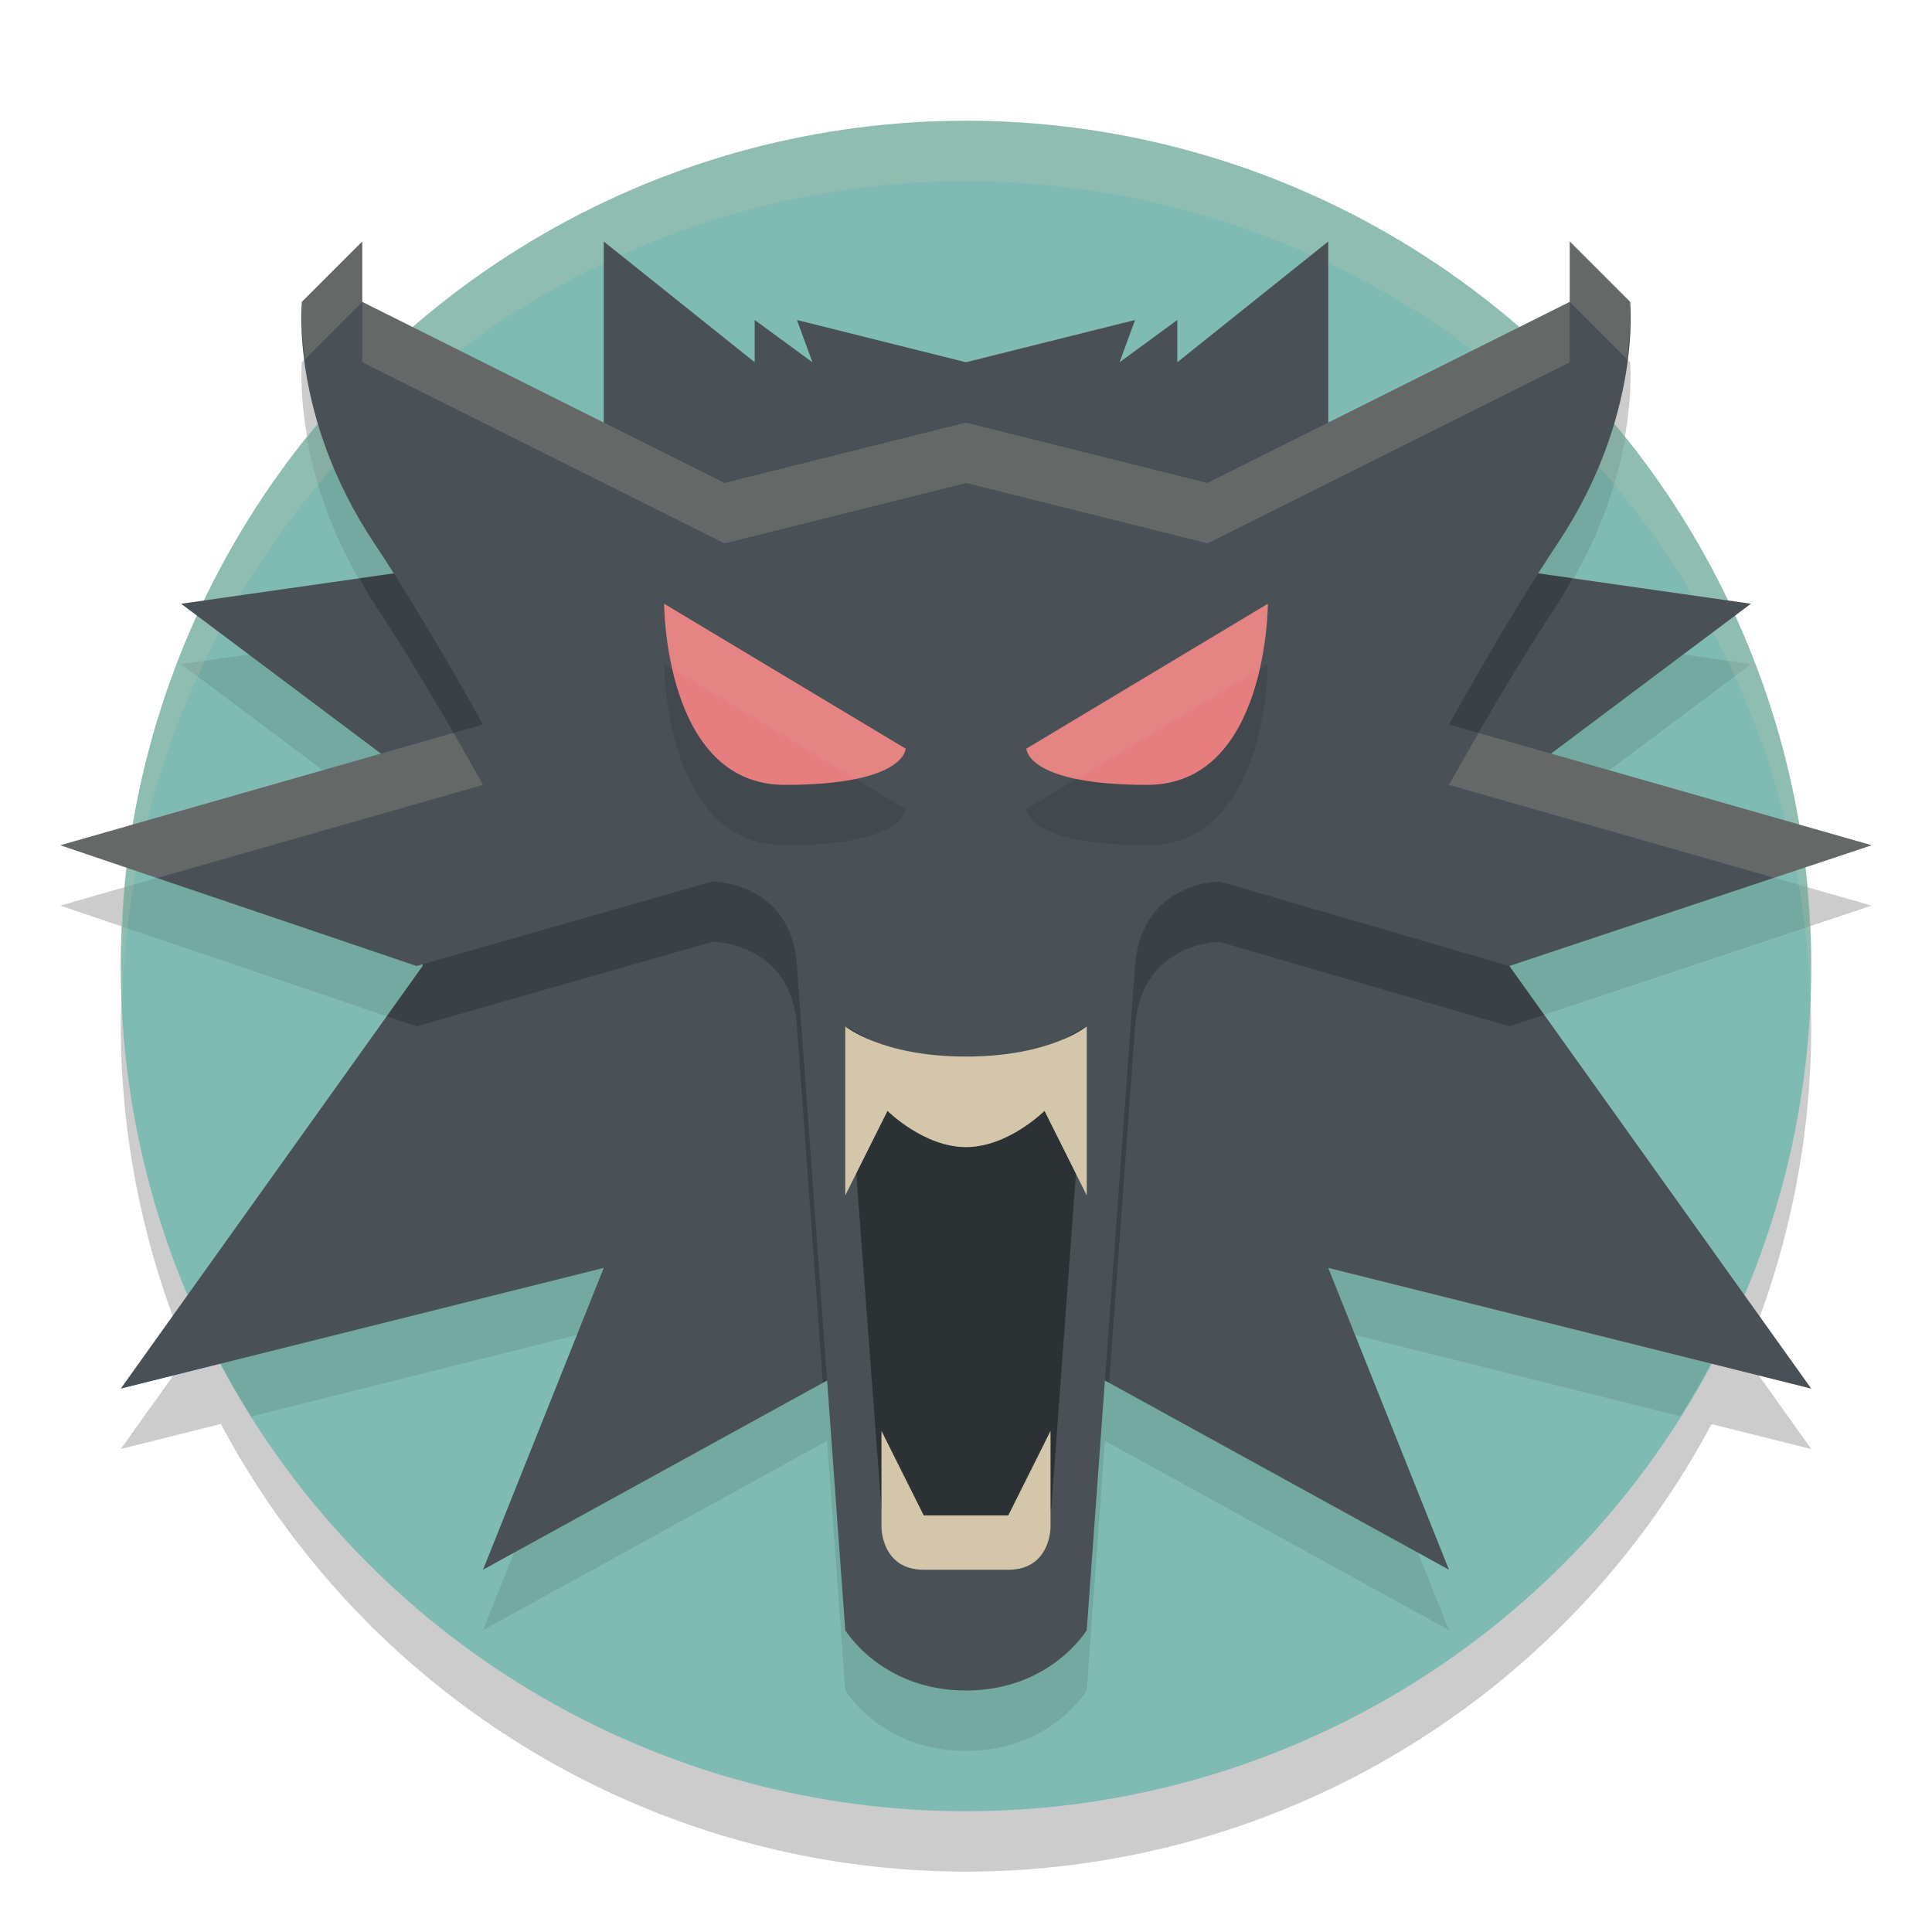 <svg xmlns="http://www.w3.org/2000/svg" width="32" height="32" version="1.1">
 <path style="opacity:0.2" d="M 16 3 A 14 14 0 0 0 6.852 6.426 L 6 6 L 6 5 L 5 6 C 5 6 4.923 6.84 5.27 8.012 A 14 14 0 0 0 3.396 10.943 L 3 11 L 3.271 11.203 A 14 14 0 0 0 2.213 14.652 L 1 15 L 2.105 15.375 A 14 14 0 0 0 2 17 A 14 14 0 0 0 3.115 22.439 L 2 24 L 3.658 23.586 A 14 14 0 0 0 16 31 A 14 14 0 0 0 28.348 23.588 L 30 24 L 28.895 22.451 A 14 14 0 0 0 30 17 A 14 14 0 0 0 29.887 15.371 L 31 15 L 29.801 14.658 A 14 14 0 0 0 28.725 11.205 L 29 11 L 28.607 10.943 A 14 14 0 0 0 26.727 8.023 C 27.077 6.846 27 6 27 6 L 26 5 L 26 6 L 25.158 6.422 A 14 14 0 0 0 16 3 z"/>
 <circle style="fill:#7fbbb3" cx="16" cy="16" r="14"/>
 <path style="opacity:0.1" d="M 10 5 L 10 8 L 6.141 6.07 A 14 14 0 0 0 5.084 7.256 C 5.213 7.989 5.512 8.969 6.199 10 C 6.308 10.163 6.399 10.326 6.508 10.498 L 3 11 L 6.311 13.482 L 2.066 14.695 A 14 14 0 0 0 2.033 15.35 L 6.9 17 L 7 16.971 L 7 17 L 3.391 22.053 A 14 14 0 0 0 4.158 23.461 L 10 22 L 8 27 L 13.699 23.865 L 14 28 C 14 28 14.6 29 16 29 C 17.4 29 18 28 18 28 L 18.301 23.865 L 24 27 L 22 22 L 27.83 23.457 A 14 14 0 0 0 28.607 22.049 L 25 17 L 29.977 15.342 A 14 14 0 0 0 29.926 14.693 L 25.689 13.482 L 29 11 L 25.492 10.498 C 25.601 10.326 25.692 10.163 25.801 10 C 26.492 8.963 26.792 7.977 26.92 7.242 A 14 14 0 0 0 25.855 6.072 L 22 8 L 22 5 L 19.5 7 L 19.5 6.301 L 18.545 7 L 18.801 6.301 L 16 7 L 13.199 6.301 L 13.455 7 L 12.5 6.301 L 12.5 7 L 10 5 z"/>
 <path style="opacity:0.2;fill:#d3c6aa" d="M 16,2 A 14,14 0 0 0 2,16 14,14 0 0 0 2.022,16.586 14,14 0 0 1 16,3 14,14 0 0 1 29.979,16.414 14,14 0 0 0 30,16 14,14 0 0 0 16,2 Z"/>
 <path style="fill:#495156" d="m 10,4 v 5 l -7,1 4,3 v 3 L 2,23 10,21 8,26 16,21.6 24,26 22,21 30,23 25,16 V 13 L 29,10 22,9 V 4 L 19.5,6 V 5.3 L 18.544,6 18.8,5.3 16,6 13.2,5.3 13.456,6 12.5,5.3 v 0.7 z"/>
 <path style="opacity:0.2" d="M 10 8 L 10 9 L 5.953 9.578 C 6.034 9.718 6.104 9.857 6.199 10 C 7.067 11.302 8 13 8 13 L 7 13.285 L 7 16 L 6.406 16.832 L 6.9 17 L 11.801 15.6 C 11.801 15.6 13.112 15.603 13.199 17 L 13.629 22.904 L 16 21.6 L 18.371 22.904 L 18.801 17 C 18.902 15.604 20.199 15.6 20.199 15.6 L 25 17 L 25.576 16.809 L 25 16 L 25 13.285 L 24 13 C 24 13 24.933 11.302 25.801 10 C 25.896 9.857 25.966 9.718 26.047 9.578 L 22 9 L 22 8 L 20 9 L 16 8 L 12 9 L 10 8 z"/>
 <path style="fill:#495156" d="M 6,4 5,5 C 5,5 4.8,6.9 6.2,9 7.068,10.302 8,12 8,12 L 1,14 6.9,16 11.8,14.6 c 0,0 1.313,0.003 1.4,1.4 L 14,27 c 0,0 0.6,1 2,1 1.4,0 2,-1 2,-1 L 18.8,16 C 18.902,14.604 20.2,14.6 20.2,14.6 L 25,16 31,14 24,12 c 0,0 0.932,-1.698 1.8,-3 C 27.2,6.9 27,5 27,5 L 26,4 V 5 L 20,8 16,7 12,8 6,5 Z"/>
 <path style="opacity:0.1" d="m 11,11 c 0,0 0,3 2,3 2,0 2,-0.6 2,-0.6 z m 10,0 -4,2.4 c 0,0 0,0.6 2,0.6 2,0 2,-3 2,-3 z"/>
 <path style="fill:#e67e80" d="m 11,10 4,2.4 C 15,12.4 15,13 13,13 11,13 11,10 11,10 Z"/>
 <path style="opacity:0.4" d="M 14,17 16,18.1 18,17 17.412,25 16,25.529 14.6,25 Z"/>
 <path style="fill:#d3c6aa" d="m 14.6,25.3 v -1.6 l 0.7,1.4 h 1.4 l 0.7,-1.4 v 1.6 c 0,0 0,0.7 -0.7,0.7 h -1.4 c -0.7,0 -0.7,-0.7 -0.7,-0.7 z"/>
 <path style="fill:#d3c6aa" d="m 14,17 v 2.8 l 0.7,-1.4 c 0,0 0.6,0.6 1.3,0.6 0.7,0 1.3,-0.6 1.3,-0.6 L 18,19.8 V 17 c 0,0 -0.6,0.5 -2,0.5 -1.4,0 -2,-0.5 -2,-0.5 z"/>
 <path style="fill:#e67e80" d="m 21,10 -4,2.4 c 0,0 0,0.6 2,0.6 2,0 2,-3 2,-3 z"/>
 <path style="fill:#d3c6aa;opacity:0.2" d="M 6 4 L 5 5 C 5 5 4.982 5.393 5.049 5.951 L 6 5 L 6 4 z M 6 5 L 6 6 L 12 9 L 16 8 L 20 9 L 26 6 L 26 5 L 20 8 L 16 7 L 12 8 L 6 5 z M 26 5 L 26.951 5.951 C 27.018 5.393 27 5 27 5 L 26 4 L 26 5 z M 7.512 12.139 L 1 14 L 2.602 14.543 L 8 13 C 8 13 7.772 12.592 7.512 12.139 z M 24.488 12.139 C 24.228 12.592 24 13 24 13 L 29.385 14.539 L 31 14 L 24.488 12.139 z"/>
 <path style="fill:#d3c6aa;opacity:0.1" d="M 11 10 C 11 10 11.007 10.497 11.141 11.084 L 14.17 12.902 C 14.997 12.733 15 12.4 15 12.4 L 11 10 z M 21 10 L 17 12.4 C 17 12.4 17.003 12.733 17.83 12.902 L 20.859 11.084 C 20.993 10.497 21 10 21 10 z"/>
</svg>

